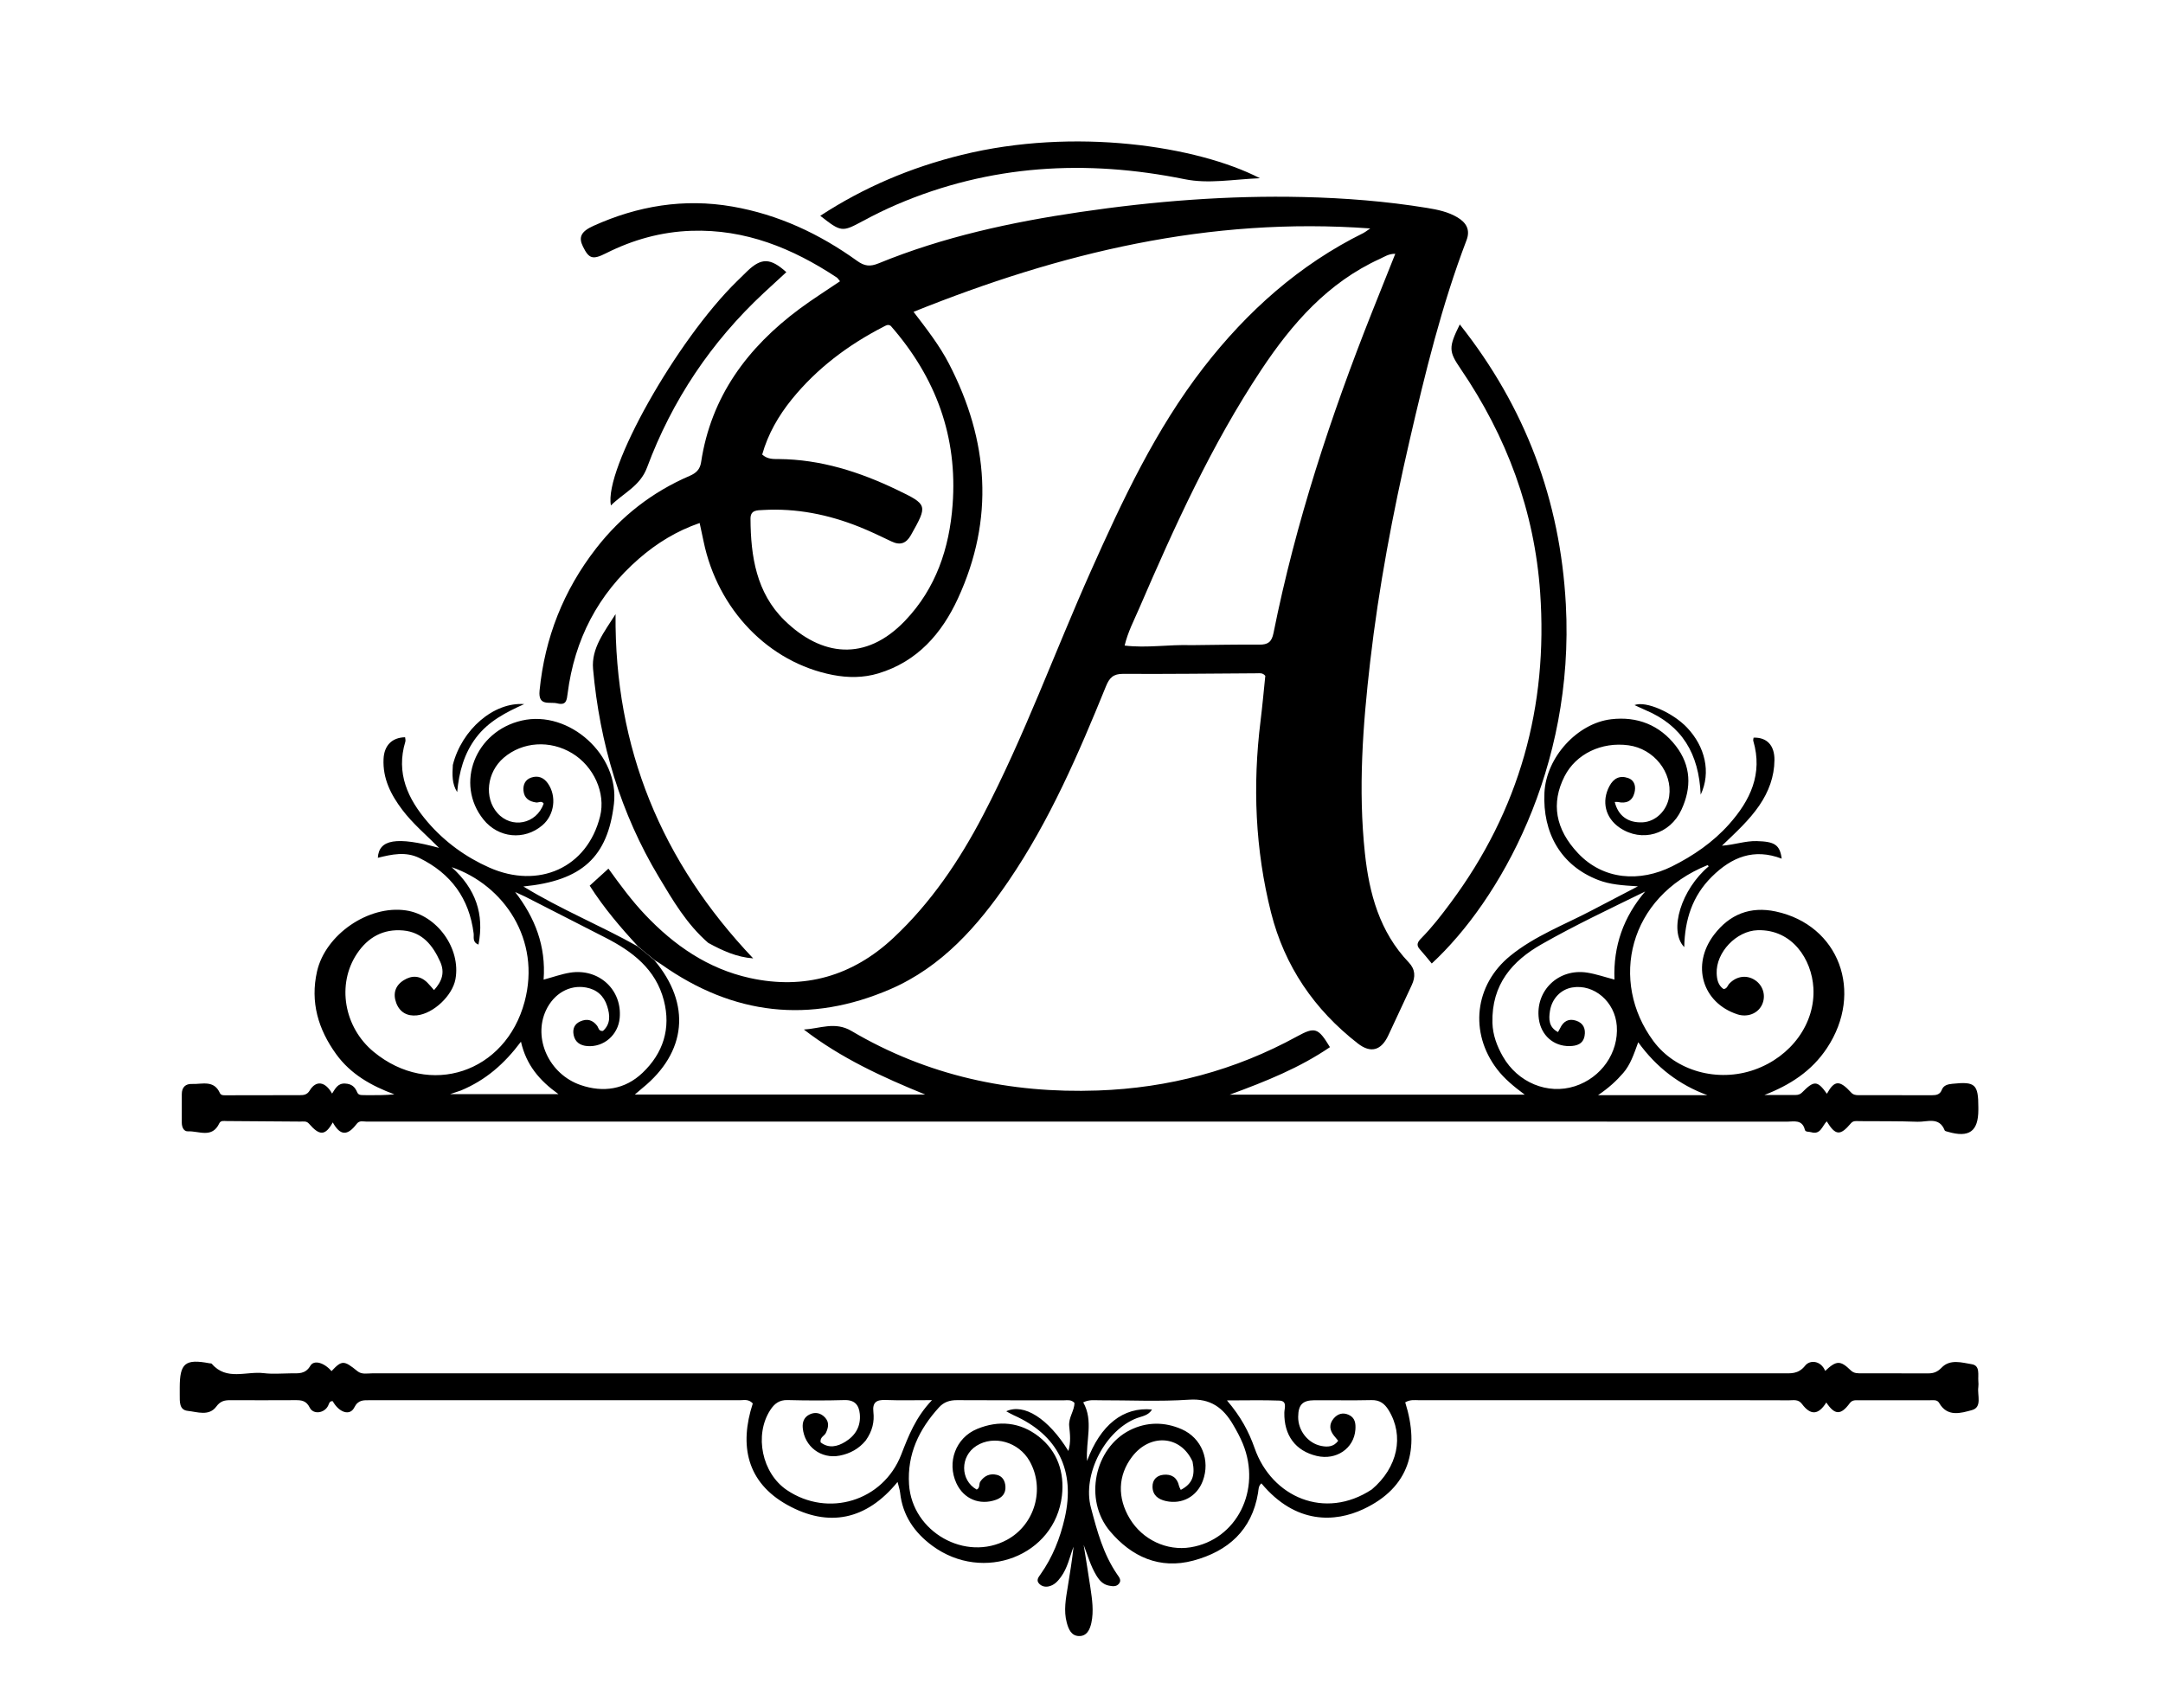 <svg version="1.1" id="Layer_1" xmlns="http://www.w3.org/2000/svg" xmlns:xlink="http://www.w3.org/1999/xlink" x="0px" y="0px"
	 width="100%" viewBox="0 0 912 720" enable-background="new 0 0 912 720" xml:space="preserve">
<path fill="#000000" opacity="1" stroke="none" 
	d="
M269.043,399.03 
	C261.705,391.093 254.685,382.908 248.635,373.412 
	C251.294,370.993 253.706,368.799 256.537,366.223 
	C261.52,373.141 266.33,379.661 271.93,385.584 
	C284.244,398.609 298.491,408.438 316.145,412.332 
	C339.153,417.408 359.527,411.457 376.618,395.495 
	C392.476,380.685 404.509,362.872 414.519,343.695 
	C431.892,310.412 444.632,275.083 459.899,240.872 
	C473.277,210.894 487.224,181.071 507.47,154.95 
	C525.819,131.279 547.816,111.589 574.959,98.196 
	C575.513,97.922 575.996,97.504 577.744,96.317 
	C509.835,91.338 447.092,106.575 385.186,131.471 
	C390.861,138.884 396.157,145.695 400.122,153.351 
	C416.901,185.746 419.352,218.84 403.898,252.328 
	C397.077,267.108 386.792,278.928 370.387,283.898 
	C364.01,285.829 357.549,285.811 351.101,284.559 
	C324.116,279.32 302.617,257.05 296.662,228.291 
	C296.165,225.892 295.638,223.5 294.997,220.51 
	C285.175,223.903 276.898,229.046 269.479,235.476 
	C252.117,250.526 242.232,269.66 239.328,292.407 
	C238.98,295.135 238.81,297.508 234.997,296.557 
	C231.753,295.747 226.831,297.974 227.503,291.165 
	C229.705,268.848 237.611,248.874 251.351,231.193 
	C261.888,217.633 275.04,207.4 290.817,200.62 
	C293.518,199.459 295.15,197.904 295.605,194.887 
	C299.789,167.175 315.133,146.555 337.074,130.248 
	C342.529,126.194 348.305,122.574 354.185,118.584 
	C353.57,117.866 353.253,117.28 352.762,116.956 
	C334.179,104.677 314.256,96.537 291.49,97.309 
	C278.801,97.739 266.867,101.065 255.554,106.76 
	C249.895,109.609 248.348,109.139 245.796,103.956 
	C243.859,100.021 244.917,97.61 250.28,95.195 
	C268.955,86.784 288.366,83.548 308.737,87.075 
	C328.173,90.44 345.533,98.582 361.41,110.001 
	C364.525,112.242 366.886,112.487 370.436,111.033 
	C397.733,99.854 426.31,93.678 455.406,89.395 
	C486.621,84.799 517.956,82.334 549.497,83.07 
	C566.98,83.479 584.414,84.843 601.698,87.662 
	C606.137,88.387 610.59,89.305 614.51,91.648 
	C618.142,93.818 620.049,96.792 618.341,101.269 
	C607.868,128.715 600.926,157.175 594.333,185.72 
	C587.217,216.534 581.334,247.595 577.709,279.018 
	C574.614,305.843 572.612,332.797 575.497,359.766 
	C577.308,376.685 581.683,392.883 593.963,405.743 
	C596.749,408.662 596.898,411.849 595.215,415.394 
	C591.857,422.465 588.66,429.612 585.291,436.678 
	C582.301,442.948 577.921,444.146 572.501,439.934 
	C554.13,425.656 541.601,407.295 535.915,384.74 
	C529.214,358.155 528.121,331.14 531.497,303.933 
	C532.292,297.53 532.856,291.098 533.498,284.945 
	C532.376,283.582 531.157,283.863 530.016,283.87 
	C511.185,283.978 492.355,284.216 473.526,284.105 
	C469.414,284.081 467.774,285.762 466.332,289.306 
	C454.769,317.719 442.638,345.93 425.288,371.382 
	C412.324,390.398 397.112,407.653 375.418,417.039 
	C341.489,431.719 309.146,428.035 278.905,406.639 
	C278.23,406.161 277.508,405.749 276.243,404.964 
	C273.467,402.757 271.255,400.894 269.043,399.03 
M375.601,137.426 
	C374.4,136.534 373.404,137.305 372.385,137.83 
	C357.56,145.467 344.441,155.323 333.902,168.303 
	C328.249,175.267 323.789,183.003 321.366,191.652 
	C323.676,193.694 326.097,193.523 328.355,193.542 
	C346.053,193.693 362.433,198.938 378.172,206.495 
	C391.231,212.766 391.163,212.972 384.127,225.525 
	C382.117,229.11 379.596,230.051 375.877,228.275 
	C371.374,226.124 366.869,223.946 362.237,222.1 
	C349.252,216.922 335.799,214.211 321.752,215.023 
	C319.265,215.167 316.423,214.953 316.44,218.678 
	C316.509,234.535 318.924,249.95 330.749,261.527 
	C346.253,276.705 364.951,279.166 381.648,261.667 
	C394.649,248.042 400.297,231.136 401.657,212.761 
	C403.767,184.242 394.759,159.357 375.601,137.426 
M502.508,272.002 
	C511.998,271.911 521.489,271.704 530.977,271.788 
	C534.59,271.819 536.196,270.69 536.953,266.91 
	C546.262,220.441 561.016,175.627 578.466,131.647 
	C581.695,123.509 584.955,115.385 588.301,107.004 
	C585.516,106.956 583.734,108.262 581.827,109.13 
	C559.914,119.108 544.784,136.381 531.818,155.901 
	C510.814,187.52 495.242,221.938 480.259,256.643 
	C478.121,261.594 475.552,266.428 474.187,272.176 
	C483.653,273.319 492.587,271.679 502.508,272.002 
z"/>
<path fill="#000000" opacity="1" stroke="none" 
	d="
M268.708,398.912 
	C271.255,400.894 273.467,402.757 275.928,404.863 
	C291.522,423.369 289.492,443.675 270.816,458.784 
	C269.969,459.47 269.155,460.197 267.657,461.476 
	C309.096,461.476 349.606,461.476 390.115,461.476 
	C372.074,454.129 354.54,446.1 338.935,434.063 
	C345.694,433.698 352.045,430.56 358.98,434.65 
	C391.009,453.537 425.871,461.071 462.877,459.772 
	C492.704,458.725 520.723,451.305 546.911,436.958 
	C554.446,432.83 555.816,433.305 560.751,441.493 
	C548.086,450.133 534.007,455.831 518.522,461.511 
	C560.52,461.511 601.248,461.511 642.873,461.511 
	C638.231,458.047 634.316,454.842 631.206,450.767 
	C619.445,435.351 621.706,415.266 636.741,403.021 
	C647.073,394.607 659.521,389.946 671.15,383.835 
	C677.182,380.665 683.232,377.53 690.603,373.687 
	C684.016,373.303 678.842,372.925 673.954,371.049 
	C658.023,364.935 650.384,351.074 651.189,334.24 
	C651.908,319.218 665.12,304.944 679.269,303.255 
	C690.265,301.942 699.755,305.625 706.614,314.518 
	C713.03,322.836 713.296,332.012 708.957,341.394 
	C704.123,351.846 692.277,355.279 682.963,348.997 
	C676.87,344.888 675.165,337.875 678.592,331.437 
	C680.341,328.15 682.962,326.799 686.445,328.023 
	C689.33,329.035 689.806,331.681 689.141,334.263 
	C688.236,337.776 685.678,338.908 682.201,338.137 
	C681.782,338.045 681.326,338.125 680.836,338.125 
	C682.3,344 686.449,346.982 692.549,346.706 
	C698.092,346.455 702.925,341.74 703.785,335.744 
	C705.239,325.603 697.325,315.672 686.639,314.23 
	C675.223,312.688 664.463,317.899 659.68,327.284 
	C653.882,338.661 655.805,349.629 665.39,359.764 
	C676.092,371.08 691.487,372.005 704.996,365.272 
	C713.92,360.824 722.26,355.109 729.009,347.544 
	C737.984,337.483 743.329,326.283 739.256,312.372 
	C739.135,311.957 739.333,311.448 739.38,310.999 
	C744.947,310.839 748.228,314.187 748.176,320.445 
	C748.117,327.458 745.736,333.823 741.79,339.598 
	C737.536,345.824 731.98,350.867 726.029,356.564 
	C731.412,356.168 735.918,354.491 740.685,354.615 
	C748.179,354.81 750.448,356.107 751.233,362.023 
	C739.484,357.524 730.112,361.375 721.759,369.647 
	C713.573,377.755 710.369,387.732 710.136,399.318 
	C703.408,392.318 709.021,374.81 720.447,365.269 
	C720.281,365.086 720.037,364.718 719.955,364.751 
	C686.576,378.195 678.463,413.7 697.125,438.925 
	C706.523,451.629 724.289,456.497 739.843,450.967 
	C755.175,445.515 765.472,431.564 764.592,416.484 
	C763.894,404.525 755.729,391.775 741.097,392.188 
	C732.164,392.44 723.472,401.497 723.811,410.388 
	C723.906,412.863 724.379,415.384 726.693,416.985 
	C728.198,416.923 728.393,415.509 729.15,414.709 
	C732.184,411.501 736.498,410.913 740.006,413.251 
	C743.529,415.6 744.722,420.093 742.817,423.835 
	C740.997,427.413 736.678,429.01 732.518,427.643 
	C717.731,422.786 712.985,406.819 722.732,394.053 
	C729.283,385.472 738.005,381.995 748.741,384.296 
	C775.453,390.021 785.959,418.3 770.314,441.887 
	C763.844,451.642 754.72,457.467 743.93,461.669 
	C748.333,461.669 752.736,461.681 757.139,461.659 
	C758.152,461.654 759.058,461.382 759.832,460.593 
	C764.88,455.452 766.294,455.539 770.29,461.139 
	C773.458,455.418 775.626,455.28 780.513,460.624 
	C781.437,461.633 782.512,461.737 783.664,461.74 
	C793.997,461.76 804.329,461.751 814.662,461.76 
	C816.424,461.761 817.964,461.467 818.705,459.548 
	C819.483,457.535 821.24,457.146 823.156,456.943 
	C832.829,455.919 834.144,457.098 834.145,466.936 
	C834.145,467.27 834.144,467.603 834.144,467.936 
	C834.135,477.016 830.256,479.803 821.279,477.169 
	C820.807,477.031 820.076,476.906 819.95,476.584 
	C817.631,470.669 812.546,473.097 808.513,472.947 
	C800.358,472.645 792.187,472.764 784.023,472.691 
	C782.714,472.679 781.45,472.367 780.38,473.635 
	C775.901,478.946 773.909,478.805 770.215,472.773 
	C768.295,474.717 767.621,478.556 763.642,477.35 
	C762.712,477.068 761.249,477.351 761,476.345 
	C759.882,471.818 756.305,472.916 753.351,472.913 
	C709.686,472.866 666.022,472.873 622.357,472.873 
	C514.705,472.872 407.053,472.875 299.401,472.873 
	C251.08,472.873 202.759,472.862 154.437,472.876 
	C153.037,472.877 151.584,472.273 150.369,473.871 
	C146.441,479.039 143.405,478.79 140.304,473.218 
	C137.169,478.838 134.795,478.978 130.274,473.752 
	C129.211,472.523 127.86,472.883 126.566,472.873 
	C116.236,472.794 105.905,472.734 95.575,472.649 
	C94.412,472.64 93.059,472.33 92.458,473.613 
	C89.432,480.077 83.841,476.775 79.275,476.989 
	C77.418,477.076 76.657,475.164 76.649,473.327 
	C76.631,469.328 76.664,465.329 76.654,461.329 
	C76.646,458.424 78.208,456.898 80.972,457.012 
	C85.202,457.188 90.198,455.183 92.73,460.883 
	C93.229,462.007 94.797,461.78 95.947,461.781 
	C106.113,461.783 116.279,461.768 126.445,461.734 
	C128.111,461.728 129.499,461.577 130.6,459.745 
	C133.209,455.406 137.135,455.882 140.016,461.069 
	C141.388,458.969 142.402,456.699 145.458,456.838 
	C148.241,456.965 149.637,458.179 150.648,460.595 
	C151.253,462.04 152.94,461.631 154.235,461.728 
	C154.733,461.766 155.235,461.746 155.735,461.746 
	C159.209,461.747 162.683,461.747 166.281,461.39 
	C156.586,457.801 147.869,452.926 141.735,444.436 
	C134.174,433.968 130.74,422.495 133.67,409.566 
	C137.193,394.017 155.413,381.505 171.165,383.841 
	C184.261,385.783 194.417,399.901 192.032,412.85 
	C190.762,419.747 182.812,427.336 175.778,428.091 
	C171.699,428.529 168.539,426.781 167.07,422.862 
	C165.61,418.968 166.611,415.55 170.2,413.293 
	C173.702,411.092 177.164,411.279 180.212,414.311 
	C181.126,415.221 181.935,416.235 183.002,417.438 
	C186.394,413.717 187.637,409.984 185.587,405.442 
	C182.478,398.557 178.103,393.026 170.006,392.299 
	C161.627,391.546 155.142,395.14 150.509,402.088 
	C141.902,414.993 144.992,433.093 157.541,443.454 
	C181.102,462.908 213.169,452.353 221.189,422.346 
	C228.176,396.201 212.506,373.197 190.441,365.605 
	C200.581,374.776 204.229,385.337 201.745,398.252 
	C199.071,397.205 199.906,395.12 199.708,393.548 
	C197.845,378.807 190.159,368.3 176.869,361.762 
	C171.047,358.898 165.202,360.203 159.314,361.661 
	C159.736,353.865 167.268,352.596 185.14,357.484 
	C179.488,351.829 174.011,347.215 169.679,341.504 
	C164.812,335.09 161.323,328.241 161.72,319.957 
	C161.992,314.27 165.276,310.967 170.804,310.83 
	C170.848,311.436 171.079,312.111 170.911,312.665 
	C166.87,325.99 171.958,336.85 180.351,346.626 
	C187.514,354.969 196.478,361.433 206.343,365.793 
	C226.989,374.919 247.596,366.033 253.029,344.135 
	C255.461,334.331 250.346,323.109 241.266,317.598 
	C231.921,311.927 220.284,312.691 212.371,319.496 
	C205.266,325.605 204.039,336.33 209.707,342.763 
	C215.7,349.563 226.188,347.47 229.234,338.818 
	C228.395,337.447 227.122,338.475 226.078,338.334 
	C223.091,337.93 221.025,336.542 220.724,333.393 
	C220.48,330.839 221.457,328.683 224.002,327.831 
	C226.828,326.886 229.224,327.766 230.986,330.264 
	C234.807,335.679 233.801,343.577 228.706,347.935 
	C221.096,354.444 210.12,353.366 203.823,345.49 
	C191.757,330.399 200.346,308.291 220.024,303.791 
	C240.02,299.219 261.249,318.425 258.855,338.923 
	C256.249,361.245 245.491,371.33 220.676,373.75 
	C236.553,383.478 253.022,390.101 268.708,398.912 
M221.59,378.109 
	C220.126,377.431 218.662,376.753 217.198,376.076 
	C225.574,386.931 230.252,398.856 229.207,413.031 
	C233.35,411.915 236.788,410.658 240.336,410.091 
	C252.503,408.147 262.4,417.303 261.281,429.251 
	C260.615,436.35 254.593,441.6 247.604,441.042 
	C244.711,440.811 242.48,439.435 241.869,436.376 
	C241.36,433.822 242.168,431.736 244.689,430.623 
	C247.495,429.385 249.839,429.962 251.751,432.447 
	C252.387,433.274 252.381,434.87 254.233,434.655 
	C257.523,431.693 257.211,427.977 256.006,424.185 
	C254.628,419.847 251.634,417.17 247.133,416.35 
	C240.145,415.077 233.528,418.87 230.204,425.968 
	C224.683,437.758 231.46,452.889 244.83,457.473 
	C254.285,460.714 263.476,459.393 270.909,452.324 
	C279.658,444.003 282.957,433.586 279.906,421.782 
	C276.497,408.594 266.627,401.102 255.145,395.261 
	C244.158,389.671 233.19,384.043 221.59,378.109 
M629.262,431.266 
	C629.419,436.392 631.17,441.047 633.663,445.422 
	C639.944,456.442 652.578,461.633 663.983,457.98 
	C675.161,454.4 682.518,443.834 681.699,432.536 
	C680.963,422.365 672.084,414.734 662.857,416.34 
	C658.13,417.164 654.373,420.954 653.523,426.192 
	C652.963,429.639 652.984,433.092 656.91,435.133 
	C657.301,434.43 657.563,434.023 657.765,433.588 
	C659.153,430.592 661.39,429.255 664.625,430.355 
	C667.63,431.378 668.633,433.783 668.12,436.713 
	C667.509,440.199 664.793,441.005 661.759,441.047 
	C654.988,441.141 649.751,436.464 648.831,429.586 
	C647.243,417.717 657.101,408.173 669.213,410.069 
	C672.924,410.651 676.528,411.912 680.72,413.002 
	C680.151,398.854 684.561,386.545 693.668,375.868 
	C678.863,383.119 664.107,390.065 649.979,398.112 
	C637.761,405.071 628.852,414.934 629.262,431.266 
M688.51,461.739 
	C698.97,461.739 709.43,461.739 719.89,461.739 
	C708.016,457.377 698.449,450.076 690.732,439.432 
	C688.848,444.608 687.435,448.883 684.427,452.365 
	C681.551,455.695 678.327,458.658 673.794,461.738 
	C679.198,461.738 683.358,461.738 688.51,461.739 
M194.297,459.781 
	C192.923,460.242 191.548,460.704 189.802,461.29 
	C204.968,461.29 219.675,461.29 235.453,461.29 
	C227.37,455.485 221.907,449.001 219.653,439.193 
	C212.623,448.564 204.845,455.374 194.297,459.781 
z"/>
<path fill="#000000" opacity="1" stroke="none" 
	d="
M502.818,616.206 
	C497.802,605.088 484.889,604.254 477.311,614.202 
	C471.352,622.023 471.02,631.489 476.394,640.343 
	C481.76,649.187 491.981,653.987 501.982,652.363 
	C521.433,649.203 532.048,628.185 524,608.621 
	C522.864,605.861 521.412,603.21 519.899,600.63 
	C515.763,593.574 510.444,589.513 501.337,590.129 
	C488.729,590.983 476.02,590.329 463.354,590.372 
	C461.389,590.379 459.358,590.004 456.727,591.247 
	C461.154,599.057 457.737,607.444 458.343,615.952 
	C463.947,600.787 473.617,593.075 485.733,594.269 
	C484.24,596.814 481.51,597.09 479.45,597.859 
	C466.129,602.835 456.242,621.535 459.965,635.609 
	C462.586,645.523 465.167,655.206 471.018,663.743 
	C471.861,664.973 473.029,666.265 471.749,667.761 
	C470.649,669.047 469.087,668.828 467.554,668.523 
	C465.033,668.021 463.552,666.337 462.295,664.277 
	C459.837,660.25 458.609,655.776 456.912,651.351 
	C457.861,657.332 458.857,663.306 459.744,669.296 
	C460.475,674.235 461.223,679.234 460.166,684.176 
	C459.573,686.952 458.289,689.96 454.776,689.775 
	C451.673,689.611 450.54,686.868 449.809,684.209 
	C448.395,679.061 449.41,673.959 450.233,668.863 
	C451.132,663.298 452.048,657.735 452.654,652.096 
	C450.997,656.444 450.14,661.057 447.311,664.889 
	C445.989,666.681 444.575,668.251 442.329,668.807 
	C440.752,669.198 439.261,668.851 438.165,667.723 
	C436.756,666.272 437.879,664.945 438.739,663.729 
	C443.814,656.547 446.967,648.591 448.928,640.026 
	C453.496,620.086 446.113,605.016 427.434,596.688 
	C426.392,596.223 425.409,595.624 424.264,595.015 
	C431.685,591.51 442.042,598.071 450.47,611.756 
	C451.593,607.942 451.146,604.549 450.817,601.305 
	C450.447,597.657 453.061,594.753 453.023,591.459 
	C451.551,589.959 449.965,590.395 448.525,590.392 
	C433.526,590.358 418.527,590.421 403.528,590.325 
	C400.486,590.306 398.002,591.083 395.945,593.339 
	C387.536,602.561 382.452,613.039 383.287,625.88 
	C384.589,645.907 407.135,658.664 424.591,649.202 
	C436.365,642.82 440.709,627.647 434.099,615.992 
	C429.533,607.942 419.084,604.937 411.735,609.562 
	C404.762,613.95 404.777,624.055 411.807,628.023 
	C413.327,627.351 412.633,625.642 413.375,624.585 
	C415.1,622.128 417.454,621.136 420.312,621.816 
	C422.74,622.394 423.777,624.416 423.926,626.695 
	C424.109,629.513 422.649,631.365 419.949,632.33 
	C413.077,634.786 406.343,632.004 403.26,625.366 
	C399.154,616.522 402.952,606.197 411.956,602.472 
	C421.14,598.672 430.163,599.577 437.956,605.655 
	C445.916,611.864 448.872,620.87 447.746,630.613 
	C444.812,655.991 414.586,667.554 393.104,651.718 
	C385.545,646.147 380.56,638.935 379.525,629.345 
	C379.384,628.043 378.923,626.776 378.443,624.807 
	C365.361,640.877 349.377,644.136 332.035,634.535 
	C314.84,625.015 311.641,609.396 317.405,591.703 
	C315.587,589.742 313.636,590.355 311.905,590.354 
	C259.908,590.326 207.91,590.342 155.912,590.349 
	C153.271,590.349 151.01,590.145 149.385,593.405 
	C147.562,597.065 142.997,595.61 140.285,590.763 
	C138.916,590.626 138.802,591.697 138.374,592.606 
	C136.857,595.826 132.118,596.542 130.591,593.464 
	C129.152,590.561 127.21,590.31 124.598,590.326 
	C115.432,590.38 106.265,590.366 97.099,590.338 
	C94.704,590.33 92.936,590.675 91.222,593.002 
	C88.115,597.219 83.206,595.266 79.151,594.839 
	C75.487,594.454 75.808,590.87 75.786,588.02 
	C75.778,587.02 75.785,586.02 75.786,585.02 
	C75.793,574.725 78.109,572.833 88.326,574.778 
	C88.652,574.84 89.117,574.783 89.285,574.979 
	C95.506,582.253 103.846,578.035 111.211,578.939 
	C114.987,579.402 118.867,579.04 122.7,579.016 
	C125.797,578.997 128.736,579.438 130.858,575.827 
	C132.402,573.198 136.774,574.552 139.772,578.089 
	C144.156,573.436 144.992,573.459 150.694,578.094 
	C152.56,579.61 154.857,579.015 156.975,579.015 
	C224.806,579.041 292.636,579.036 360.467,579.035 
	C490.794,579.032 621.122,579.031 751.45,579.004 
	C754.956,579.003 758.176,579.489 761.136,575.76 
	C763.09,573.298 767.694,573.507 769.568,577.99 
	C774.288,573.55 775.975,573.497 780.362,577.776 
	C781.753,579.133 783.385,579.003 785.017,579.008 
	C794.35,579.037 803.683,579.008 813.016,579.033 
	C815.265,579.039 816.904,578.432 818.639,576.63 
	C822.245,572.883 827.175,574.492 831.38,575.173 
	C834.998,575.76 833.921,579.642 834.136,582.348 
	C834.202,583.176 834.244,584.028 834.129,584.845 
	C833.648,588.27 835.89,593.321 831.385,594.535 
	C826.84,595.76 821.095,597.603 817.619,591.498 
	C816.755,589.98 814.95,590.374 813.485,590.37 
	C803.653,590.345 793.819,590.34 783.987,590.375 
	C782.548,590.38 781.04,590.086 779.921,591.609 
	C776.144,596.752 773.588,596.642 770.035,591.306 
	C766.721,596.582 763.452,596.858 759.767,591.923 
	C758.211,589.838 756.221,590.395 754.341,590.388 
	C739.508,590.327 724.676,590.35 709.843,590.348 
	C672.678,590.342 635.513,590.333 598.348,590.346 
	C596.565,590.347 594.7,589.966 592.493,591.243 
	C598.655,610.858 594.42,627.101 574.835,636.278 
	C563.011,641.819 546.36,642.829 531.857,625.405 
	C530.554,626.468 530.665,628.039 530.437,629.433 
	C527.861,645.178 517.718,654.051 503.165,657.963 
	C488.944,661.786 477.05,656.328 467.974,645.535 
	C456.853,632.31 461.427,610.441 476.48,602.94 
	C483.537,599.423 491.06,599.429 498.253,602.584 
	C506.706,606.292 510.367,615.73 507.149,624.35 
	C504.678,630.966 498.4,634.391 491.552,632.857 
	C488.302,632.128 485.986,630.37 485.941,626.828 
	C485.904,623.942 487.656,622.099 490.495,621.788 
	C493.911,621.415 496.293,622.875 497.107,626.428 
	C497.243,627.022 497.593,627.567 497.853,628.155 
	C502.641,625.632 504.046,622.308 502.818,616.206 
M365.017,607.343 
	C362.142,610.832 358.387,612.876 354.019,613.717 
	C346.193,615.223 339.194,609.91 338.469,602.052 
	C338.231,599.471 339.092,597.383 341.476,596.29 
	C343.833,595.211 346.103,595.757 347.858,597.641 
	C349.716,599.637 349.31,601.843 348.221,604.13 
	C347.601,605.433 345.654,605.88 345.998,608.111 
	C349.428,610.764 353.025,609.958 356.434,607.858 
	C360.727,605.214 363.022,601.285 362.524,596.138 
	C362.158,592.359 360.368,590.166 356.038,590.291 
	C348.057,590.521 340.06,590.491 332.077,590.287 
	C328.588,590.198 326.535,591.774 324.779,594.482 
	C317.926,605.054 321.249,621.162 331.82,628.264 
	C349.153,639.909 372.332,632.926 379.969,613.331 
	C383.062,605.393 386.043,597.561 392.962,590.316 
	C385.579,590.316 379.476,590.487 373.388,590.253 
	C369.561,590.106 367.793,591.229 368.253,595.331 
	C368.709,599.401 367.885,603.287 365.017,607.343 
M578.412,627.965 
	C589.362,618.726 592.151,605.339 585.486,594.53 
	C583.768,591.744 581.719,590.217 578.232,590.3 
	C570.242,590.489 562.243,590.313 554.248,590.357 
	C549.202,590.384 547.429,592.235 547.357,597.317 
	C547.274,603.133 551.472,608.519 557.107,609.626 
	C559.739,610.143 562.316,610.066 564.232,607.443 
	C563.52,606.587 562.991,605.965 562.477,605.33 
	C560.551,602.952 560.298,600.463 562.312,598.067 
	C563.964,596.101 566.138,595.405 568.591,596.474 
	C571.388,597.692 571.673,600.181 571.479,602.787 
	C570.891,610.705 563.394,615.783 555.2,613.849 
	C546.228,611.732 541.359,605.16 541.524,595.583 
	C541.558,593.649 542.856,590.64 539.394,590.508 
	C532.528,590.247 525.645,590.431 517.322,590.431 
	C523.191,597.269 526.56,603.627 529.014,610.62 
	C536.217,631.148 558.552,641.043 578.412,627.965 
z"/>
<path fill="#000000" opacity="1" stroke="none" 
	d="
M611.62,380.645 
	C640.699,341.567 652.735,297.804 649.396,249.868 
	C646.997,215.422 635.288,184.011 615.842,155.493 
	C610.827,148.139 610.708,146.481 615.499,136.792 
	C643.215,171.768 657.842,210.93 660.216,254.791 
	C663.96,323.961 632.189,379.869 603.678,406.226 
	C601.999,404.216 600.384,402.15 598.626,400.213 
	C596.887,398.296 597.905,396.954 599.303,395.533 
	C603.752,391.011 607.642,386.022 611.62,380.645 
z"/>
<path fill="#000000" opacity="1" stroke="none" 
	d="
M405.449,65.322 
	C452.968,53.596 504.865,61.548 531.226,75.139 
	C519.787,75.613 509.624,77.604 499.514,75.555 
	C457.96,67.133 417.404,69.385 378.117,86.227 
	C373.228,88.323 368.442,90.697 363.755,93.217 
	C355.075,97.885 354.698,97.931 345.856,90.979 
	C364.349,78.917 384.001,70.622 405.449,65.322 
z"/>
<path fill="#000000" opacity="1" stroke="none" 
	d="
M298.611,397.53 
	C289.519,389.628 283.729,379.654 277.832,369.833 
	C261.605,342.81 252.867,313.301 250.061,282.063 
	C249.27,273.254 254.906,266.283 259.54,258.933 
	C259.051,315.356 278.896,363.351 317.565,404.066 
	C310.613,403.552 304.697,400.848 298.611,397.53 
z"/>
<path fill="#000000" opacity="1" stroke="none" 
	d="
M310.654,118.651 
	C312.336,117.008 313.74,115.585 315.19,114.211 
	C321.064,108.643 324.854,108.714 331.547,114.744 
	C328.375,117.665 325.211,120.551 322.076,123.47 
	C299.871,144.145 283.386,168.741 272.817,197.106 
	C269.874,205.003 262.94,207.779 257.59,213.098 
	C254.526,197.931 285.285,143.488 310.654,118.651 
z"/>
<path fill="#000000" opacity="1" stroke="none" 
	d="
M693.708,299.351 
	C692.054,298.612 690.746,298.008 689.158,297.276 
	C693.902,295.37 705.317,300.444 711.315,306.76 
	C718.917,314.765 721.528,325.581 717.071,335.049 
	C716.324,317.696 709.161,305.824 693.708,299.351 
z"/>
<path fill="#000000" opacity="1" stroke="none" 
	d="
M190.933,322.506 
	C194.678,307.581 208.219,295.911 221.02,296.86 
	C213.377,300.292 206.016,304.054 200.802,310.904 
	C195.63,317.701 193.549,325.52 192.761,333.966 
	C190.532,330.419 190.677,326.679 190.933,322.506 
z"/>
</svg>